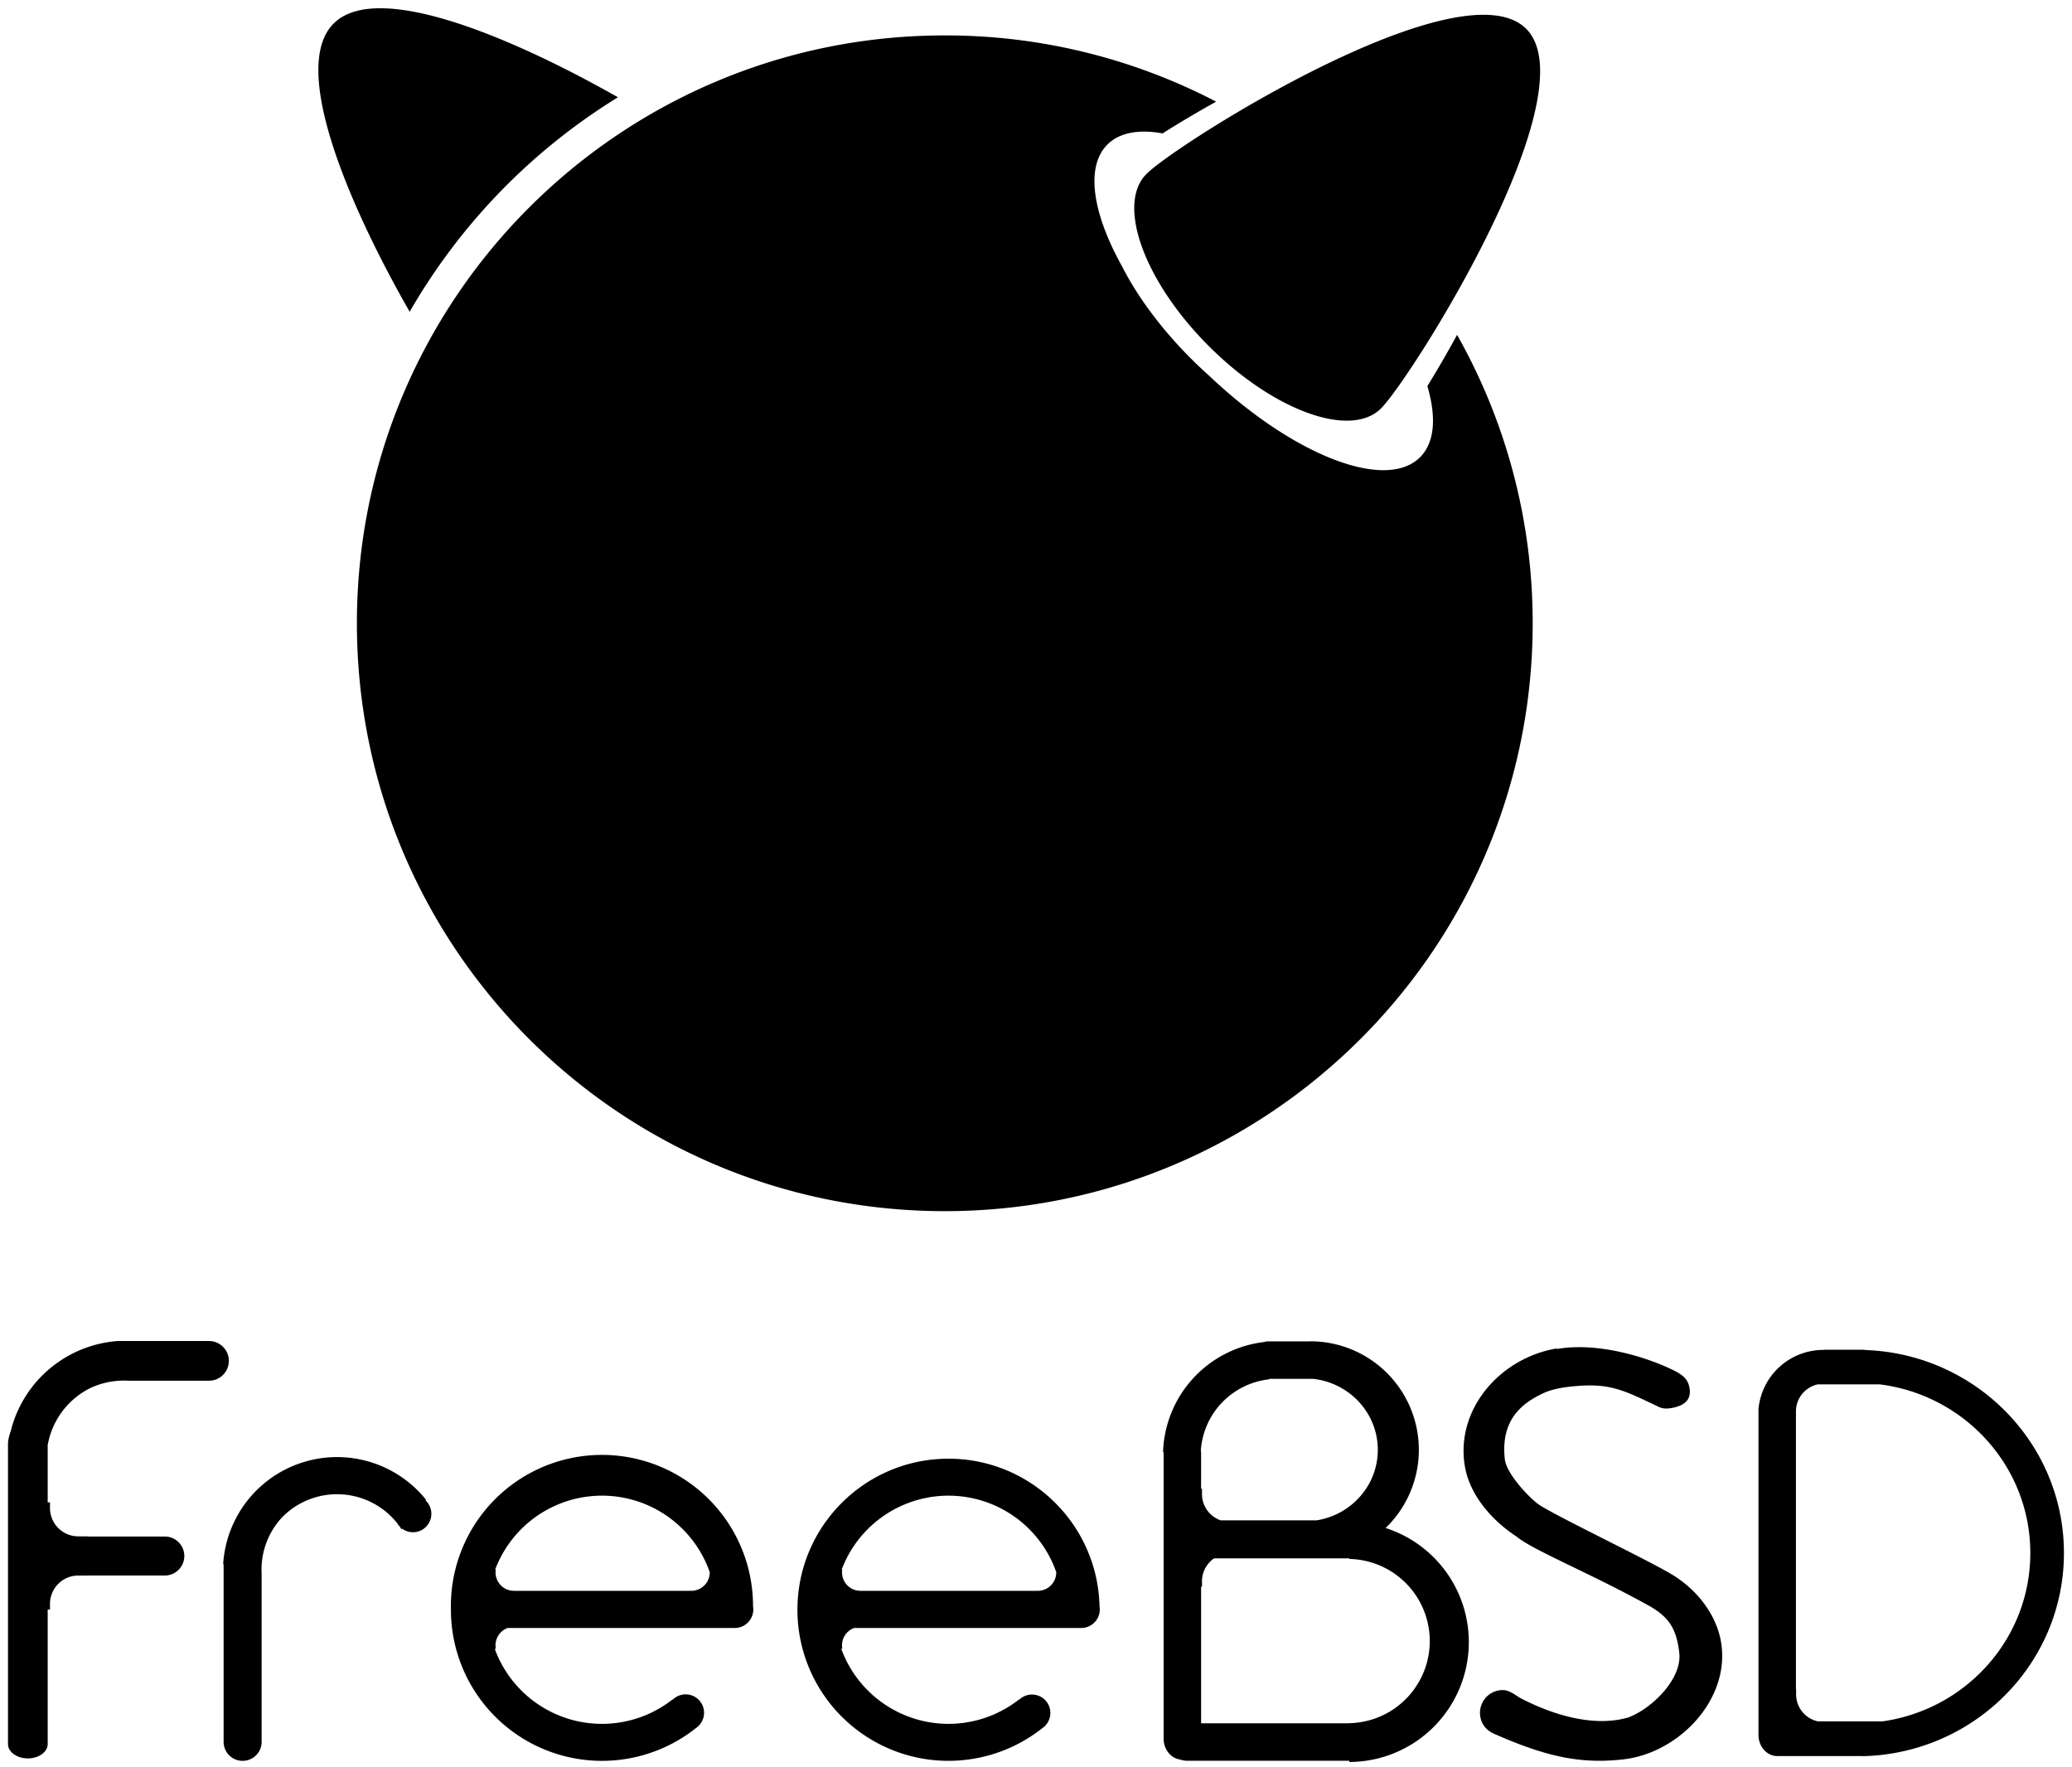 <svg viewBox="0 0 129 110" xmlns="http://www.w3.org/2000/svg" fill-rule="evenodd" clip-rule="evenodd" stroke-linejoin="round" stroke-miterlimit="1.414">
    <path d="M81.857 83.513l.042.002a6.757 6.757 0 0 1 4.367 11.616 7.464 7.464 0 0 1 5.181 7.107 7.461 7.461 0 0 1-7.443 7.461v-.075H73.941c-.168 0-.329-.028-.477-.079-.574-.082-1.018-.634-1.018-1.305V90.516c0-.033.001-.066.003-.098h-.038a7.127 7.127 0 0 1 6.313-6.867.472.472 0 0 1 .186-.038h2.684v-.006c.087.001.174.002.26.006h.003zM13.922 97.388h-.028a7.104 7.104 0 0 1 12.63-4.016.612.612 0 0 0-.037.035 1.145 1.145 0 0 1-1.455 1.764l-.027.044a6.637 6.637 0 0 0-.119-.173 1.11 1.11 0 0 1-.157-.209 4.78 4.78 0 0 0-3.744-1.804 4.775 4.775 0 0 0-3.447 1.464 4.772 4.772 0 0 0-1.249 3.493v10.459a1.183 1.183 0 0 1-2.367 0V97.388zm16.88 5.265a7.107 7.107 0 0 0 11.07 3.152l.013.013a1.145 1.145 0 0 1 1.633 1.605l.006.006-.063.052c-.04.037-.081.071-.126.102a9.405 9.405 0 0 1-15.261-7.36 9.406 9.406 0 1 1 18.809-.217 1.155 1.155 0 0 1-1.139 1.35H31.606a1.146 1.146 0 0 0-.735 1.297h-.069zm21.573 0a7.108 7.108 0 0 0 11.07 3.152l.013.013a1.145 1.145 0 0 1 1.632 1.605l.006.006-.063.052c-.039.037-.081.07-.125.101a9.405 9.405 0 0 1-15.261-7.359c0-5.194 4.211-9.406 9.405-9.406 5.121 0 9.286 4.093 9.403 9.186a1.155 1.155 0 0 1-1.138 1.353H53.178a1.145 1.145 0 0 0-.735 1.297h-.068zm48.703 6.882c3.439-.394 6.637-3.714 6.08-7.253-.236-1.498-1.217-3.042-2.841-4.117-1.27-.839-7.47-3.771-8.558-4.524-.668-.511-1.976-1.911-2.073-2.813-.261-2.432 1.067-3.472 2.411-4.094.554-.261 1.271-.357 1.565-.392 2.51-.292 3.324.163 5.62 1.253.237.112.472.117.725.077.773-.121 1.306-.46 1.185-1.231-.091-.573-.409-.836-1.008-1.132-1.6-.792-4.601-1.74-7.129-1.343-.043.006-.084.015-.126.022l-.006-.035c-3.507.583-6.287 3.755-5.733 7.274.298 1.892 1.753 3.477 3.24 4.445.997.836 4.597 2.283 8.16 4.259 1.264.7 1.774 1.393 1.959 2.96.193 1.627-1.692 3.474-3.164 4.033-2.29.672-4.981-.281-6.774-1.229-.536-.349-.782-.533-1.274-.456a1.417 1.417 0 0 0-1.178 1.618c.082.513.377.873.88 1.095 3.189 1.403 5.339 1.892 8.039 1.583zm-98.109-9.328v8.374c0 .495-.553.895-1.236.895-.681 0-1.235-.4-1.235-.895V89.859c0-.166.062-.452.171-.76a7.42 7.42 0 0 1 6.672-5.609h5.672a1.235 1.235 0 0 1 0 2.471H8a4.982 4.982 0 0 0-2.361.449 4.917 4.917 0 0 0-2.67 3.565v3.56h.143v.35a1.762 1.762 0 0 0 1.765 1.766h.583v.011h4.766a1.214 1.214 0 1 1 0 2.427H5.46v.002h-.583a1.764 1.764 0 0 0-1.765 1.765v.351h-.143zm112.951 9.122h-5.292a.817.817 0 0 1-.131-.011c-.573-.083-1.016-.636-1.016-1.306V87.724a4.057 4.057 0 0 1 4.041-3.68l.059.001-.001-.014h2.34c.061 0 .152.008.266.022 6.846.269 12.312 5.824 12.312 12.638 0 6.887-5.584 12.489-12.531 12.646v-.009l-.047.001zM74.779 98.786v8.505h9.225v-.008a5.113 5.113 0 0 0 0-10.224v-.048a1.19 1.19 0 0 1-.159.011h-2.15l-.101.001v-.001h-6.008a1.728 1.728 0 0 0-.752 1.422v.342h-.055zm42.258-12.596h-3.873a1.725 1.725 0 0 0-1.351 1.667v17.289h.011v.343a1.717 1.717 0 0 0 1.35 1.68h4.031c5.202-.736 9.2-5.147 9.2-10.478 0-5.388-4.084-9.836-9.368-10.501zM30.865 97.721a1.146 1.146 0 0 0 1.13 1.321l.013-.001v.005h10.948v-.01c.029.003.057.006.086.006.633 0 1.145-.514 1.145-1.147v-.015a7.106 7.106 0 0 0-13.359-.159h.037zm21.573 0a1.144 1.144 0 0 0 1.129 1.321l.013-.001v.005h10.949v-.01a.81.81 0 0 0 .086.006c.632 0 1.145-.514 1.145-1.147v-.018a7.107 7.107 0 0 0-13.359-.156h.037zm29.32-11.875h-2.741v.03a4.786 4.786 0 0 0-4.255 4.416c.011.073.017.148.017.224v2.167h.055v.341a1.728 1.728 0 0 0 1.171 1.632h5.957c2.164-.338 3.818-2.175 3.818-4.391 0-2.286-1.759-4.167-4.022-4.419zm7.108-61.808c.567 1.923.464 3.511-.454 4.428-2.148 2.149-7.947-.138-13.176-5.114a27.14 27.14 0 0 1-1.083-1.023c-1.89-1.891-3.362-3.905-4.302-5.759-1.831-3.285-2.29-6.186-.905-7.571.754-.753 1.961-.959 3.433-.694a70.63 70.63 0 0 1 3.336-1.976 36.432 36.432 0 0 0-16.894-4.124c-20.214 0-36.601 16.385-36.601 36.6 0 20.213 16.387 36.6 36.601 36.6s36.602-16.386 36.602-36.6a36.426 36.426 0 0 0-4.707-17.957 70.341 70.341 0 0 1-1.85 3.19zm6.15-22.247c4.031 4.031-7.147 21.747-9.036 23.637-1.889 1.887-6.689.151-10.72-3.88-4.032-4.03-5.769-8.832-3.879-10.721C73.27 8.937 90.984-2.24 95.016 1.791zM38.473 6.057c-6.155-3.493-14.914-7.378-17.701-4.592-2.823 2.822 1.205 11.779 4.733 17.945A37.86 37.86 0 0 1 38.473 6.057z" fill-rule="nonzero"/>
</svg>
